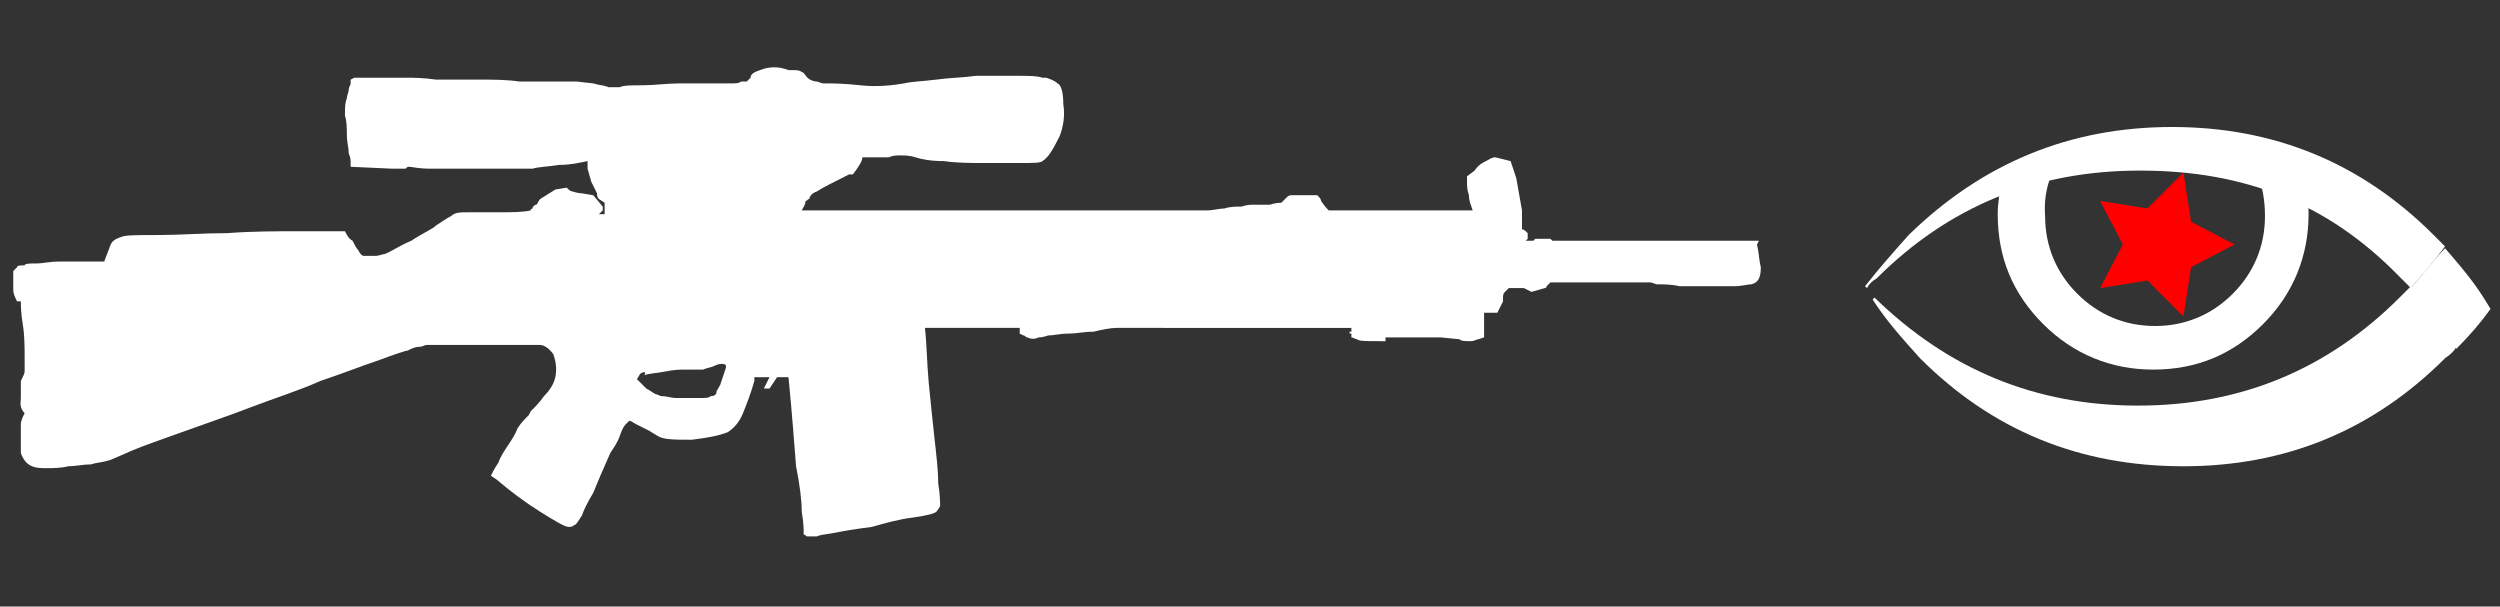 <?xml version="1.0" encoding="utf-8"?>
<!-- Generator: Adobe Illustrator 21.0.2, SVG Export Plug-In . SVG Version: 6.00 Build 0)  -->
<svg version="1.1" id="Слой_1" xmlns="http://www.w3.org/2000/svg" xmlns:xlink="http://www.w3.org/1999/xlink" x="0px" y="0px"
	 width="131.9px" height="32px" viewBox="0 0 131.9 32" enable-background="new 0 0 131.9 32" xml:space="preserve">
<rect x="0" y="0" width="131.9" height="32" fill="#333333" stroke="none"/>
<g id="Selected_Items">
	<g>
		<g id="Selected_Items_10_">
			<path fill="#FFFFFF" d="M92.7,12.9c0.1,0.4,0.1,0.8,0.2,1.2c0,0.5-0.1,0.8-0.5,0.9c-0.2,0-0.5,0.1-0.9,0.1c-0.4,0-0.9,0-1.4,0
				c-0.5,0-1,0-1.5,0C88.2,15,87.7,15,87.4,15l-0.3-0.1h-5.3c0,0-0.1,0.1-0.2,0.2c0,0.1-0.1,0.1-0.1,0.1l-0.7,0.2l-0.4-0.2h-0.8
				l-0.2,0.2c-0.1,0.1-0.1,0.2-0.1,0.3v0.2l-0.3,0.6h-0.7v1.3l-0.3,0.1c-0.1,0-0.2,0.1-0.4,0.1c-0.3,0-0.5,0-0.6-0.1l-1-0.1h-2.9V18
				h-0.3c-0.7,0-1.1,0-1.2-0.1c-0.1,0-0.2-0.1-0.3-0.1c0-0.1,0-0.2,0-0.2c-0.1,0-0.1,0-0.1-0.1h0.1v-0.2H58.9
				c-0.3,0-0.8,0.1-1.2,0.2c-0.5,0-0.9,0.1-1.3,0.1c-0.5,0-0.8,0.1-1.1,0.1c-0.3,0.1-0.4,0.1-0.5,0.1c-0.2,0.1-0.4,0.1-0.6,0
				c-0.1,0-0.1-0.1-0.2-0.1l-0.2-0.1v-0.3h-5c0.1,0.9,0.1,1.8,0.2,2.9c0.1,1,0.2,2,0.3,2.9c0.1,0.9,0.2,1.7,0.2,2.4
				c0.1,0.6,0.1,1,0.1,1.2c0,0-0.1,0.2-0.2,0.3c-0.1,0.1-0.5,0.2-1.2,0.3c-0.8,0.1-1.5,0.3-2.2,0.5c-0.8,0.1-1.4,0.2-1.9,0.3
				c-0.5,0.1-0.8,0.1-1,0.2c-0.2,0-0.4,0-0.5,0c-0.1,0-0.1-0.1-0.2-0.1c0,0,0-0.1,0-0.2c0-0.1,0-0.4-0.1-1c0-0.6-0.1-1.4-0.3-2.4
				c-0.1-1.2-0.2-2.7-0.4-4.7h-0.6l-0.4,0.6h-0.3l0.3-0.6h-0.8v0.2c-0.2,0.7-0.4,1.2-0.6,1.7c-0.2,0.5-0.5,0.8-0.8,1
				c-0.5,0.2-1.1,0.3-1.9,0.4c-0.9,0-1.5,0-1.8-0.2l-0.5-0.3c-0.2-0.1-0.4-0.2-0.6-0.3c-0.2-0.1-0.3-0.2-0.4-0.2l-0.2,0.2
				c-0.1,0.1-0.2,0.3-0.3,0.6c-0.1,0.3-0.3,0.6-0.5,0.9c-0.4,0.9-0.7,1.6-0.9,2.1c-0.3,0.5-0.5,0.9-0.6,1.2
				c-0.2,0.3-0.3,0.5-0.4,0.5c-0.1,0.1-0.2,0.1-0.3,0.1c-0.2,0-0.7-0.3-1.5-0.8c-0.8-0.5-1.6-1.1-2.3-1.7l-0.3-0.2l0.1-0.2
				c0,0,0.1-0.2,0.3-0.5c0.1-0.3,0.3-0.6,0.5-0.9c0.2-0.3,0.4-0.6,0.5-0.9c0.2-0.3,0.4-0.5,0.6-0.7l0.1-0.2c0.2-0.2,0.5-0.5,0.7-0.8
				c0.3-0.3,0.5-0.6,0.6-1c0.1-0.5,0-0.9-0.1-1.2c-0.2-0.3-0.5-0.5-0.7-0.5h-5.8c0,0-0.1,0-0.2,0c-0.1,0-0.2,0.1-0.4,0.1
				c-0.2,0-0.4,0.1-0.6,0.2c-0.1,0-0.7,0.2-1.5,0.5c-0.9,0.3-1.9,0.7-3.1,1.1c-1.1,0.5-2.4,0.9-3.7,1.4c-1.3,0.5-2.5,0.9-3.6,1.3
				c-1.1,0.4-2,0.7-2.7,1c-0.7,0.3-1.1,0.5-1.2,0.5c-0.3,0.1-0.6,0.1-0.9,0.2c-0.4,0-0.8,0.1-1.2,0.1c-0.4,0.1-0.8,0.1-1.1,0.1
				c-0.3,0-0.6,0-0.8-0.1c-0.3-0.1-0.5-0.4-0.6-0.7c0-0.3,0-0.6,0-0.9c0-0.2,0-0.4,0-0.6c0-0.2,0.1-0.4,0.2-0.6
				C1,21.5,1.1,21.2,1.1,21c0-0.2,0-0.5,0-0.9c0.1-0.2,0.2-0.4,0.2-0.5c0-0.2,0-0.4,0-0.6c0-0.7,0-1.3-0.1-1.9
				c-0.1-0.6-0.1-1-0.1-1.2H0.9c-0.1-0.2-0.2-0.4-0.2-0.6c0-0.2,0-0.4,0-0.5v-0.5c0.1-0.1,0.2-0.2,0.2-0.2C0.9,14,1.1,14,1.3,14
				c0-0.1,0.3-0.1,0.6-0.1c0.4,0,0.7-0.1,1.2-0.1c0.5,0,0.9,0,1.4,0c0.4,0,0.7,0,1,0c0.1-0.3,0.2-0.5,0.3-0.8
				c0.1-0.3,0.3-0.4,0.6-0.5c0.2-0.1,0.9-0.1,2-0.1c1.1,0,2.3-0.1,3.6-0.1c1.3-0.1,2.6-0.1,3.8-0.1c1.2,0,1.9,0,2.2,0h0.2
				c0.1,0.2,0.2,0.4,0.4,0.5c0.1,0.2,0.2,0.4,0.3,0.5c0.1,0.2,0.2,0.3,0.3,0.3c0.2,0,0.4,0,0.6,0c0.2,0,0.4-0.1,0.5-0.1
				c0.3-0.1,0.7-0.4,1.4-0.7c0.6-0.4,1.1-0.6,1.3-0.8c0.3-0.2,0.6-0.4,0.8-0.5c0.2-0.2,0.5-0.2,0.9-0.2c0.4,0,0.9,0,1.6,0
				c0.7,0,1.3,0,1.7-0.1c0-0.1,0.1-0.1,0.1-0.1c0-0.1,0.1-0.2,0.2-0.2c0.1-0.1,0.1-0.2,0.2-0.3l0.8-0.5l0.6-0.1
				c0.1,0.1,0.2,0.2,0.3,0.2c0.3,0.1,0.5,0.1,0.5,0.1l0.6,0.1l0.5,0.6v0.2l-0.2,0.2h0.3v-0.6l-0.3-0.2c-0.1-0.1-0.1-0.2-0.1-0.3
				l-0.3-0.6l-0.2-0.7V8.5c-0.5,0.1-0.9,0.2-1.5,0.2c-0.6,0.1-1.1,0.1-1.4,0.2c-0.2,0-0.6,0-1.3,0c-0.7,0-1.4,0-2.1,0
				c-0.8,0-1.4,0-2,0c-0.6,0-1-0.1-1.1-0.1c-0.1,0-0.1,0-0.2,0.1c-0.1,0-0.2,0-0.3,0c-0.2,0-0.3,0-0.4,0l-2.2-0.1V8.5
				c0,0,0-0.2-0.1-0.4c0-0.3-0.1-0.6-0.1-1c0-0.3,0-0.7-0.1-1c0-0.4,0-0.7,0.1-0.9c0-0.2,0.1-0.3,0.1-0.5c0-0.1,0.1-0.2,0.1-0.3
				c0-0.1,0-0.2,0-0.2l0.2-0.1h1.8c0.1,0,0.4,0,0.9,0c0.4,0,0.9,0,1.6,0.1c0.7,0,1.4,0,2.2,0c0.8,0,1.5,0,2.2,0.1c0.7,0,1.3,0,1.8,0
				c0.5,0,0.9,0,1.2,0l0.9,0.1c0.3,0.1,0.6,0.1,0.8,0.2c0.2,0,0.4,0,0.6,0c0.2-0.1,0.6-0.1,1.2-0.1c0.6,0,1.3-0.1,2-0.1
				c0.7,0,1.3,0,1.8,0c0.5,0,0.8,0,0.9,0c0.2,0,0.4,0,0.5-0.1c0.1,0,0.2,0,0.3,0l0.2-0.2c0-0.2,0.2-0.3,0.5-0.4c0.5-0.2,1-0.2,1.5,0
				h0.2c0.2,0,0.4,0,0.5,0.1c0.1,0,0.2,0.2,0.3,0.3c0.1,0.1,0.3,0.2,0.5,0.2l0.3,0.1c0.5,0,1.1,0,2,0.1c0.9,0.1,1.7,0,2.3-0.1
				c0.4-0.1,0.9-0.1,1.7-0.2c0.7-0.1,1.4-0.1,2.1-0.2c0.8,0,1.5,0,2.1,0c0.7,0,1.1,0,1.4,0.1h0.2c0.3,0.1,0.5,0.2,0.6,0.3
				c0.2,0.1,0.3,0.5,0.3,1.1c0.1,0.6,0,1.2-0.2,1.7C55.5,8,55.3,8.3,55,8.5c-0.1,0.1-0.5,0.1-1.1,0.1s-1.3,0-2,0
				c-0.7,0-1.4,0-2.1-0.1c-0.7,0-1.2-0.1-1.5-0.2c-0.3-0.1-0.6-0.1-0.8-0.1c-0.2,0-0.4,0-0.6,0.1h-1.4c0,0.2-0.2,0.5-0.5,0.9h-0.2
				c-0.8,0.4-1.4,0.7-1.7,0.9c-0.3,0.1-0.4,0.3-0.4,0.4c-0.1,0-0.1,0.1-0.2,0.1c0,0.2-0.1,0.3-0.2,0.5h20.9c0,0,0.2,0,0.5,0
				c0.3,0,0.6-0.1,0.9-0.1c0.3-0.1,0.6-0.1,0.9-0.1c0.3-0.1,0.5-0.1,0.6-0.1c0.3,0,0.6,0,0.9,0c0.3-0.1,0.5-0.1,0.6-0.1l0.3-0.3
				c0.1-0.1,0.2-0.1,0.2-0.1h1.4c0.1,0.1,0.2,0.2,0.2,0.3c0.2,0.3,0.3,0.4,0.4,0.5h7.6c-0.1-0.3-0.2-0.5-0.2-0.8
				c-0.1-0.3-0.1-0.5-0.1-0.7s0-0.3,0-0.3L77.8,9c0.2-0.3,0.4-0.4,0.6-0.5c0.2-0.1,0.3-0.2,0.5-0.2l0.8,0.2l0.3,0.9l0.3,1.7v1
				c0.1,0,0.2,0.1,0.3,0.2c0,0.1,0,0.2,0,0.3l-0.1,0.1h0.1c0.2,0,0.3,0,0.3,0l0.1-0.1h0.8l0.1,0.1c0.1,0,0.1,0,0.2,0h10.7L92.7,12.9
				z M33.8,19.7c-0.1,0.1-0.1,0.2-0.2,0.3l0.5,0.5c0.2,0.1,0.3,0.2,0.5,0.3c0.1,0,0.2,0.1,0.3,0.1c0.3,0,0.5,0.1,0.8,0.1
				c0.2,0,0.4,0,0.5,0c0.2,0,0.4,0,0.7,0c0.3,0,0.5,0,0.6-0.1c0.2,0,0.3-0.1,0.3-0.2c0-0.1,0.1-0.2,0.2-0.4c0.2-0.6,0.3-0.9,0.3-0.9
				v-0.1c0,0,0-0.1-0.2-0.1c-0.1,0-0.2,0-0.4,0.1c-0.2,0.1-0.4,0.1-0.6,0.2h-1c-0.2,0-0.5,0-1,0.1c-0.5,0.1-0.9,0.1-1.1,0.2
				C34.1,19.6,34,19.6,33.8,19.7z"/>
		</g>
	</g>
</g>
<g id="guides">
</g>
<g id="Flash_2_">
	<path fill="#FFFFFF" d="M121.8,11.3c0,2.2-0.8,4.2-2.4,5.8c-1.6,1.6-3.5,2.4-5.8,2.4c-2.2,0-4.2-0.8-5.8-2.4
		c-1.6-1.6-2.4-3.5-2.4-5.8c0-0.6,0.1-1.1,0.2-1.7c0.2-0.1,0.4-0.1,0.6-0.3c0.8-0.4,1.5-0.8,2.3-1.1c0.1,0,0.3-0.1,0.4-0.2
		c-0.7,1-1.1,2.1-1,3.4c0,1.6,0.6,3,1.7,4.1c1.1,1.1,2.5,1.7,4.1,1.7c1.6,0,3-0.6,4.1-1.7c1.1-1.1,1.7-2.5,1.7-4.1
		c0-1.6-0.5-2.9-1.6-4.1c0.7,0.2,1.4,0.4,2.1,0.8c0,0,0,0,0,0c0.4,0.2,0.8,0.4,1.2,0.5C121.7,9.5,121.8,10.4,121.8,11.3z"/>
	<path fill="#FFFFFF" d="M129.6,18.3c-0.7-1.1-1.5-2.2-2.4-3.2c-0.2,0.2-0.4,0.4-0.6,0.6c-3.8,3.8-8.4,5.7-13.8,5.7
		s-10-1.9-13.9-5.7l-0.1,0.1c0.7,1.1,1.6,2.1,2.5,3.1c3.8,3.8,8.4,5.7,13.9,5.7c5.4,0,10-1.9,13.8-5.7
		C129.3,18.7,129.5,18.5,129.6,18.3L129.6,18.3z"/>
	<path fill="#FFFFFF" d="M127.2,15.2c0.9,1,1.7,2.1,2.4,3.2c0.7-0.7,1.3-1.4,1.8-2.1c-0.6-1-1-1.6-2.4-3.2
		C128.4,13.7,127.9,14.4,127.2,15.2L127.2,15.2z"/>
	<polygon fill="#FF0000" points="117.9,12.9 115.6,14.1 115.2,16.7 113.3,14.8 110.8,15.2 112,12.9 110.8,10.6 113.3,11 115.2,9.1 
		115.6,11.7 	"/>
	<path fill="#FFFFFF" d="M126.6,14.6c0.2,0.2,0.4,0.4,0.6,0.6c0.6-0.7,1.2-1.4,1.8-2.2c-0.2-0.2-0.4-0.4-0.6-0.6
		c-3.8-3.8-8.4-5.7-13.8-5.7c-5.4,0-10,1.9-13.9,5.7c-0.8,0.9-1.6,1.8-2.3,2.7l0.1,0.1c0.1-0.2,0.3-0.4,0.5-0.5
		c3.8-3.8,8.4-5.7,13.9-5.7S122.8,10.7,126.6,14.6L126.6,14.6z"/>
</g>
</svg>
